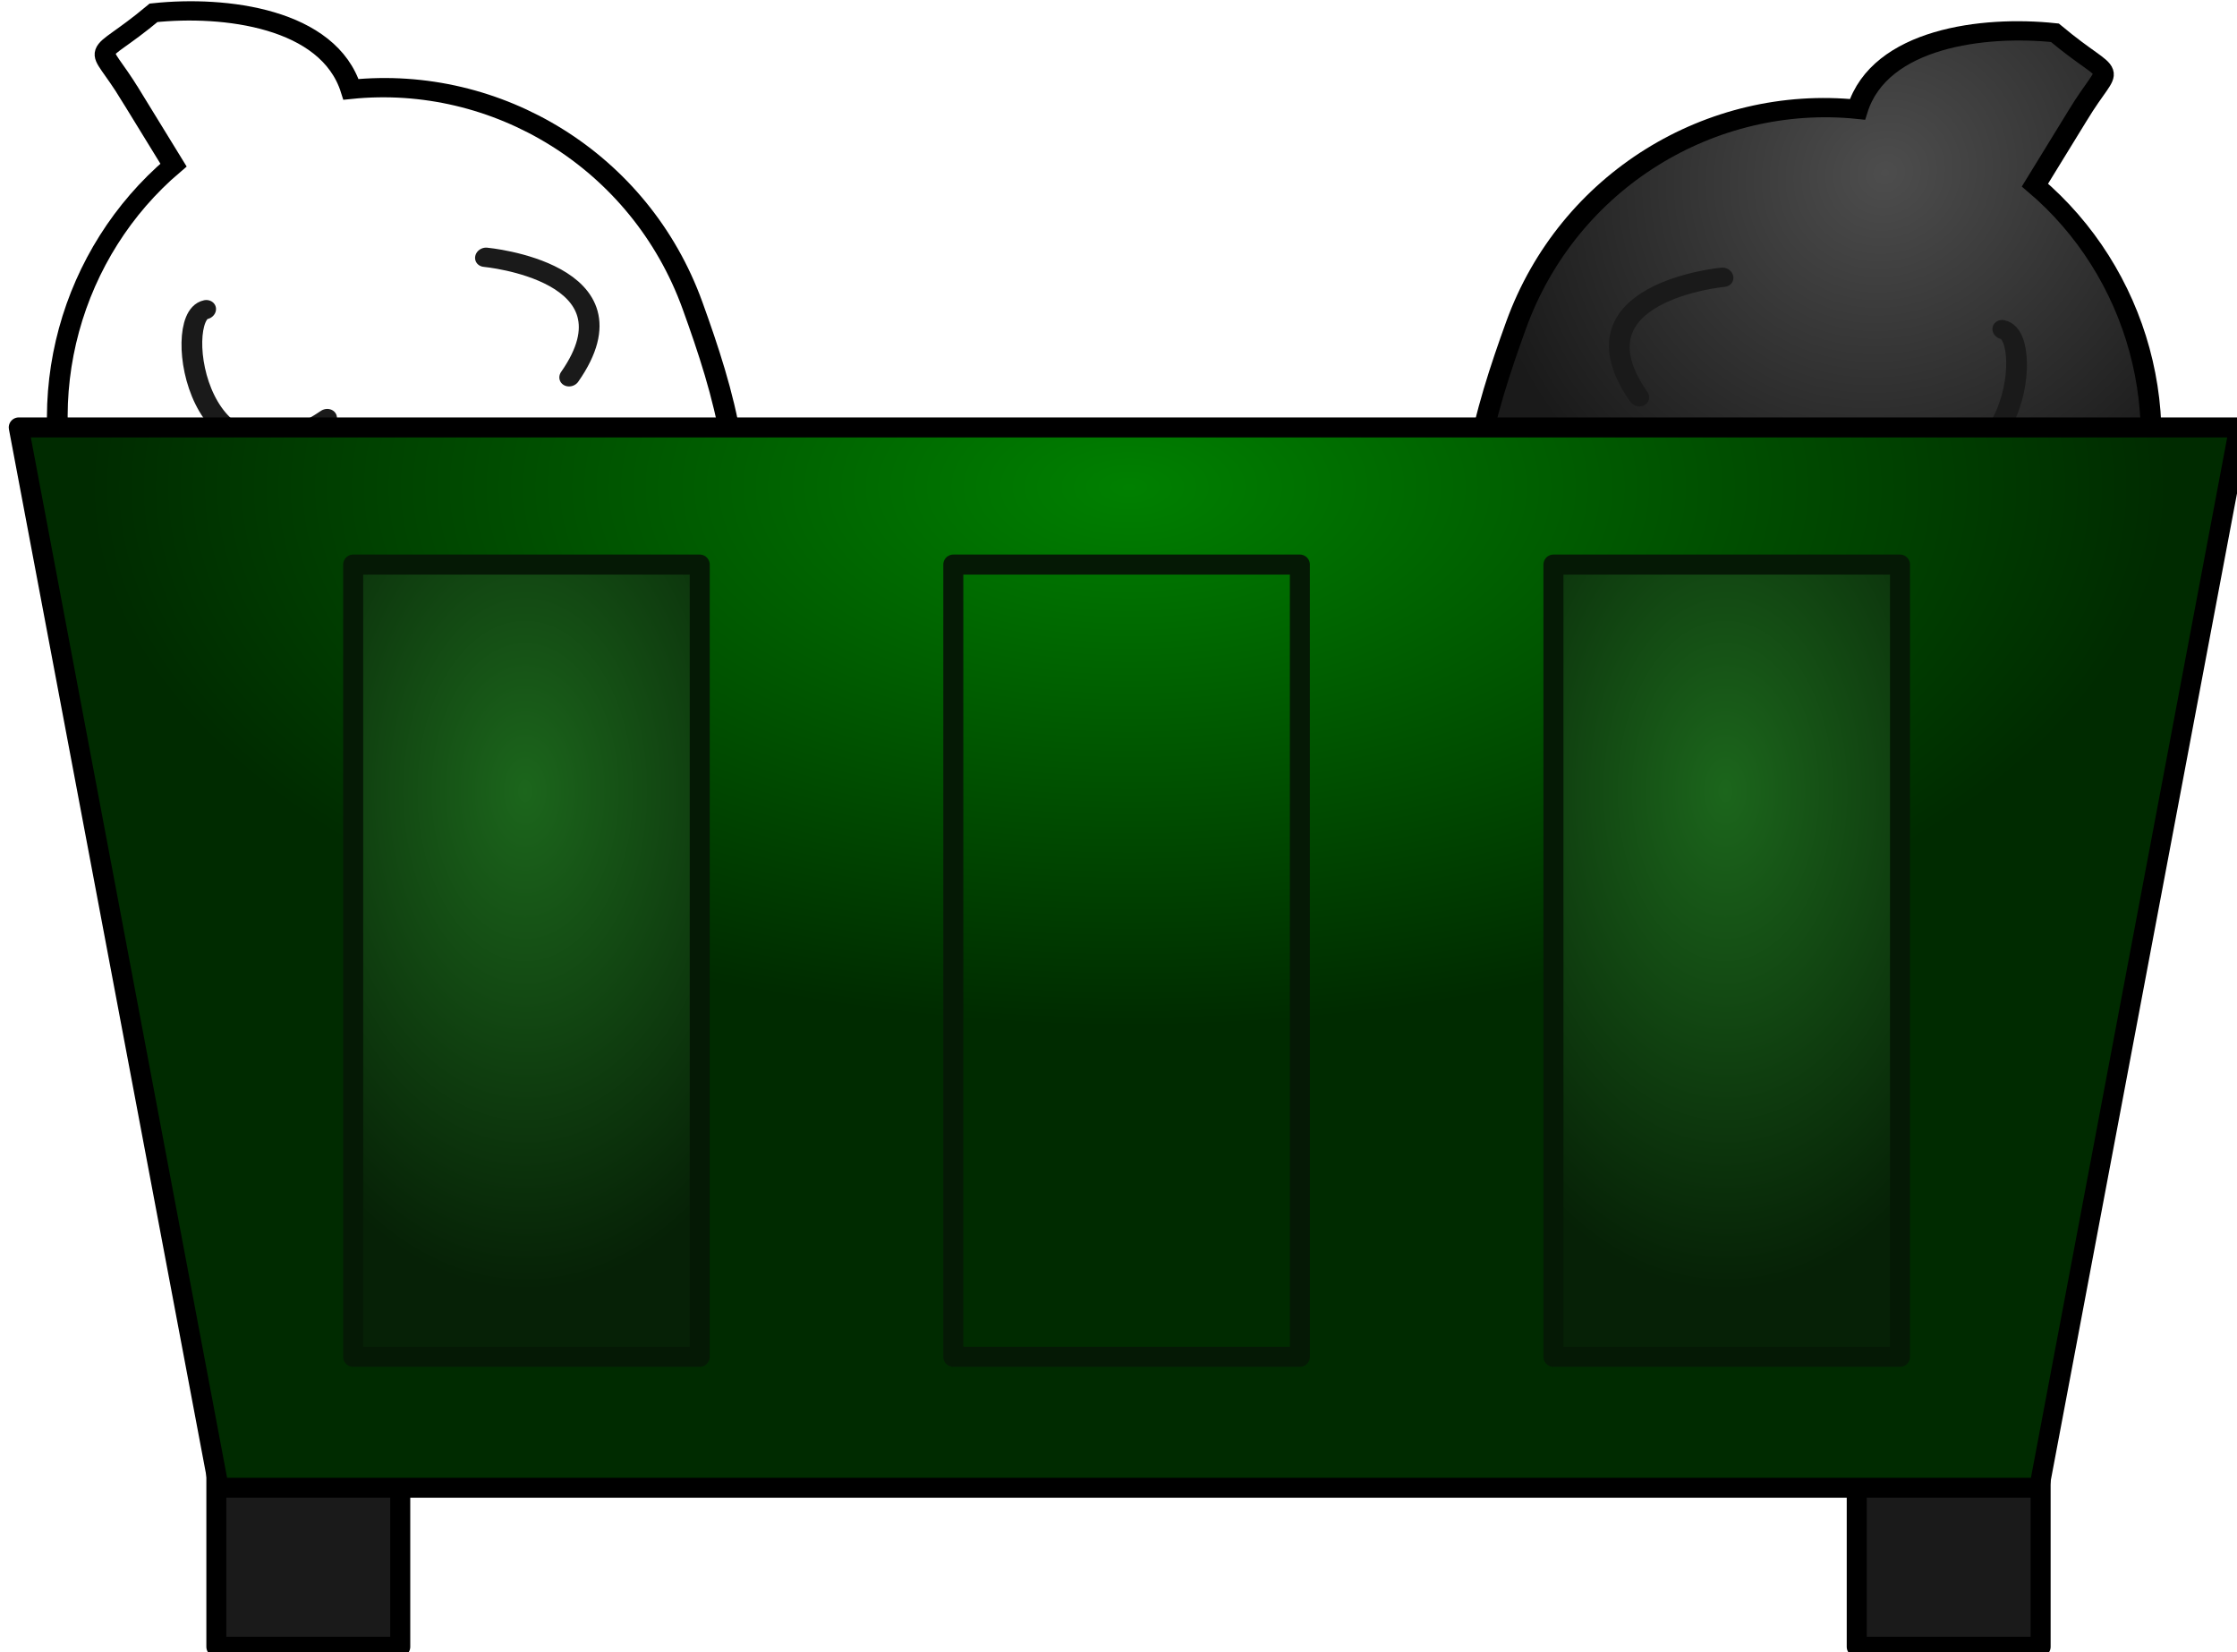 <?xml version="1.0" encoding="UTF-8" standalone="no"?>
<!-- Created with Inkscape (http://www.inkscape.org/) -->

<svg
   xmlns:dc="http://purl.org/dc/elements/1.1/"
   xmlns:cc="http://creativecommons.org/ns#"
   xmlns:rdf="http://www.w3.org/1999/02/22-rdf-syntax-ns#"
   xmlns:svg="http://www.w3.org/2000/svg"
   xmlns="http://www.w3.org/2000/svg"
   xmlns:xlink="http://www.w3.org/1999/xlink"
   xmlns:sodipodi="http://sodipodi.sourceforge.net/DTD/sodipodi-0.dtd"
   xmlns:inkscape="http://www.inkscape.org/namespaces/inkscape"
   width="59.267mm"
   height="43.768mm"
   viewBox="0 0 59.267 43.768"
   version="1.1"
   id="svg2293"
   inkscape:version="0.92.3 (2405546, 2018-03-11)"
   sodipodi:docname="dumpster.svg">
  <defs
     id="defs2287">
    <radialGradient
       inkscape:collect="always"
       xlink:href="#linearGradient6396"
       id="radialGradient6402"
       cx="668"
       cy="132.482"
       fx="668"
       fy="132.482"
       r="104"
       gradientTransform="matrix(1,0,0,0.519,-4.9004192e-5,107.212)"
       gradientUnits="userSpaceOnUse" />
    <linearGradient
       inkscape:collect="always"
       id="linearGradient6396">
      <stop
         style="stop-color:#008000;stop-opacity:1"
         offset="0"
         id="stop6398" />
      <stop
         style="stop-color:#002b00;stop-opacity:1"
         offset="1"
         id="stop6400" />
    </linearGradient>
    <radialGradient
       inkscape:collect="always"
       xlink:href="#linearGradient6411"
       id="radialGradient3884"
       gradientUnits="userSpaceOnUse"
       gradientTransform="matrix(1.679,0,0,2.653,-412.794,-369.083)"
       cx="607.758"
       cy="216.898"
       fx="607.758"
       fy="216.898"
       r="18.824" />
    <linearGradient
       inkscape:collect="always"
       id="linearGradient6411">
      <stop
         style="stop-color:#1c661c;stop-opacity:1"
         offset="0"
         id="stop6413" />
      <stop
         style="stop-color:#062106;stop-opacity:1"
         offset="1"
         id="stop6415" />
    </linearGradient>
    <radialGradient
       inkscape:collect="always"
       xlink:href="#linearGradient6411"
       id="radialGradient2254"
       gradientUnits="userSpaceOnUse"
       gradientTransform="matrix(1.679,0,0,2.653,-412.794,-369.083)"
       cx="607.758"
       cy="216.898"
       fx="607.758"
       fy="216.898"
       r="18.824" />
    <radialGradient
       inkscape:collect="always"
       xlink:href="#linearGradient6411"
       id="radialGradient2262"
       gradientUnits="userSpaceOnUse"
       gradientTransform="matrix(1.679,0,0,2.653,-412.794,-369.083)"
       cx="607.758"
       cy="216.898"
       fx="607.758"
       fy="216.898"
       r="18.824" />
    <radialGradient
       inkscape:collect="always"
       xlink:href="#linearGradient6411"
       id="radialGradient2270"
       gradientUnits="userSpaceOnUse"
       gradientTransform="matrix(1.679,0,0,2.653,-412.794,-369.083)"
       cx="607.758"
       cy="216.898"
       fx="607.758"
       fy="216.898"
       r="18.824" />
    <radialGradient
       inkscape:collect="always"
       xlink:href="#linearGradient9073"
       id="radialGradient9079"
       cx="307.805"
       cy="236.443"
       fx="307.805"
       fy="236.443"
       r="30.702"
       gradientTransform="matrix(-0.874,0.809,-0.786,-1.034,764.041,218.457)"
       gradientUnits="userSpaceOnUse" />
    <linearGradient
       inkscape:collect="always"
       id="linearGradient9073">
      <stop
         style="stop-color:#4d4d4d;stop-opacity:1"
         offset="0"
         id="stop9075" />
      <stop
         style="stop-color:#1a1a1a;stop-opacity:1"
         offset="1"
         id="stop9077" />
    </linearGradient>
    <radialGradient
       inkscape:collect="always"
       xlink:href="#linearGradient9073"
       id="radialGradient2905"
       cx="307.805"
       cy="236.443"
       fx="307.805"
       fy="236.443"
       r="30.702"
       gradientTransform="matrix(-0.874,0.809,-0.786,-1.034,764.041,218.457)"
       gradientUnits="userSpaceOnUse" />
    <radialGradient
       inkscape:collect="always"
       xlink:href="#linearGradient9073"
       id="radialGradient2913"
       cx="307.805"
       cy="236.443"
       fx="307.805"
       fy="236.443"
       r="30.702"
       gradientTransform="matrix(-0.874,0.809,-0.786,-1.034,764.041,218.457)"
       gradientUnits="userSpaceOnUse" />
    <radialGradient
       inkscape:collect="always"
       xlink:href="#linearGradient9073"
       id="radialGradient3005"
       gradientUnits="userSpaceOnUse"
       gradientTransform="matrix(-0.874,0.809,-0.786,-1.034,764.041,218.457)"
       cx="307.805"
       cy="236.443"
       fx="307.805"
       fy="236.443"
       r="30.702" />
    <radialGradient
       inkscape:collect="always"
       xlink:href="#linearGradient6411"
       id="radialGradient3007"
       gradientUnits="userSpaceOnUse"
       gradientTransform="matrix(1.679,0,0,2.653,-412.794,-369.083)"
       cx="607.758"
       cy="216.898"
       fx="607.758"
       fy="216.898"
       r="18.824" />
  </defs>
  <sodipodi:namedview
     id="base"
     pagecolor="#ffffff"
     bordercolor="#666666"
     borderopacity="1.0"
     inkscape:pageopacity="0.0"
     inkscape:pageshadow="2"
     inkscape:zoom="0.7"
     inkscape:cx="-273.62612"
     inkscape:cy="152.95293"
     inkscape:document-units="mm"
     inkscape:current-layer="layer1"
     showgrid="false"
     inkscape:window-width="1920"
     inkscape:window-height="1172"
     inkscape:window-x="1600"
     inkscape:window-y="0"
     inkscape:window-maximized="1"
     fit-margin-top="0"
     fit-margin-left="0"
     fit-margin-right="0"
     fit-margin-bottom="0" />
  <g
     inkscape:label="Layer 1"
     inkscape:groupmode="layer"
     id="layer1"
     transform="translate(-28.386,-177.963)">
    <use
       style="display:inline"
       x="0"
       y="0"
       xlink:href="#g8760"
       id="use9081"
       transform="matrix(-1,0,0,1,115.283,0.529)"
       width="799.998"
       height="352" />
    <g
       transform="matrix(0.274,-0.1,0.09,0.249,-67.831,157.406)"
       id="g8760"
       style="display:inline;fill:#666666;fill-opacity:1">
      <path
         style="opacity:1;fill:url(#radialGradient3005);fill-opacity:1;fill-rule:nonzero;stroke:#000000;stroke-width:1.904;stroke-miterlimit:4;stroke-dasharray:none;stroke-opacity:1"
         d="m 294.5,211 1.5,8 c -11.376,4.637 -19.5,16.78 -19.5,31 0,9.108 3.012,21.247 8.396,27.22 5.385,5.973 14.028,1.687 21.354,5.78 9.493,5.303 18.532,-1.221 23.917,-7.194 C 335.552,269.833 336,259.108 336,250 336,234.555 326.425,221.559 313.5,217.969 313.791,210.495 305.327,205.739 299,204 c -6.975,2.767 -5.731,0.27 -4.5,7 z"
         id="path8762"
         sodipodi:nodetypes="ccsssssccc"
         inkscape:connector-curvature="0" />
      <path
         style="fill:none;fill-opacity:1;fill-rule:evenodd;stroke:#1a1a1a;stroke-width:1.904;stroke-linecap:round;stroke-linejoin:round;stroke-miterlimit:4;stroke-dasharray:none;stroke-opacity:1"
         d="m 294.283,233.69 c -3.156,-0.532 -6.757,18.209 6.97,14.384"
         id="path8764"
         sodipodi:nodetypes="cc"
         inkscape:connector-curvature="0" />
      <path
         sodipodi:nodetypes="cc"
         id="path8772"
         d="m 319.801,238.363 c 0,0 13.018,6.779 3.508,14.125"
         style="fill:none;fill-opacity:1;fill-rule:evenodd;stroke:#1a1a1a;stroke-width:1.904;stroke-linecap:round;stroke-linejoin:round;stroke-miterlimit:4;stroke-dasharray:none;stroke-opacity:1"
         inkscape:connector-curvature="0" />
    </g>
    <g
       transform="matrix(0.265,0,0,0.265,-118.722,144.236)"
       style="display:inline"
       id="g4022">
      <rect
         y="263.612"
         x="576.756"
         height="28.284"
         width="18.385"
         id="rect6404"
         style="opacity:1;fill:#1a1a1a;fill-opacity:1;fill-rule:nonzero;stroke:#000000;stroke-width:2;stroke-linecap:round;stroke-linejoin:round;stroke-miterlimit:4;stroke-dasharray:none;stroke-dashoffset:0;stroke-opacity:1" />
      <use
         height="352"
         width="799.998"
         transform="translate(164)"
         id="use6406"
         xlink:href="#rect6404"
         y="0"
         x="0" />
      <path
         sodipodi:nodetypes="ccccc"
         id="rect6394"
         d="m 557,170 h 222 l -20,106 H 577 Z"
         style="fill:url(#radialGradient6402);fill-opacity:1;fill-rule:nonzero;stroke:#000000;stroke-width:2;stroke-linecap:round;stroke-linejoin:round;stroke-miterlimit:4;stroke-dashoffset:0;stroke-opacity:1"
         inkscape:connector-curvature="0" />
      <rect
         y="183.709"
         x="590.434"
         height="79.196"
         width="34.648"
         id="rect6409"
         style="opacity:1;fill:url(#radialGradient3007);fill-opacity:1;fill-rule:nonzero;stroke:#051905;stroke-width:2;stroke-linecap:round;stroke-linejoin:round;stroke-miterlimit:4;stroke-dasharray:none;stroke-dashoffset:0;stroke-opacity:1" />
      <use
         height="352"
         width="799.998"
         transform="translate(60)"
         id="use6423"
         xlink:href="#rect6409"
         y="0"
         x="0" />
      <use
         x="0"
         y="0"
         xlink:href="#rect6409"
         id="use6425"
         transform="translate(120)"
         width="799.998"
         height="352" />
    </g>
  </g>
</svg>
